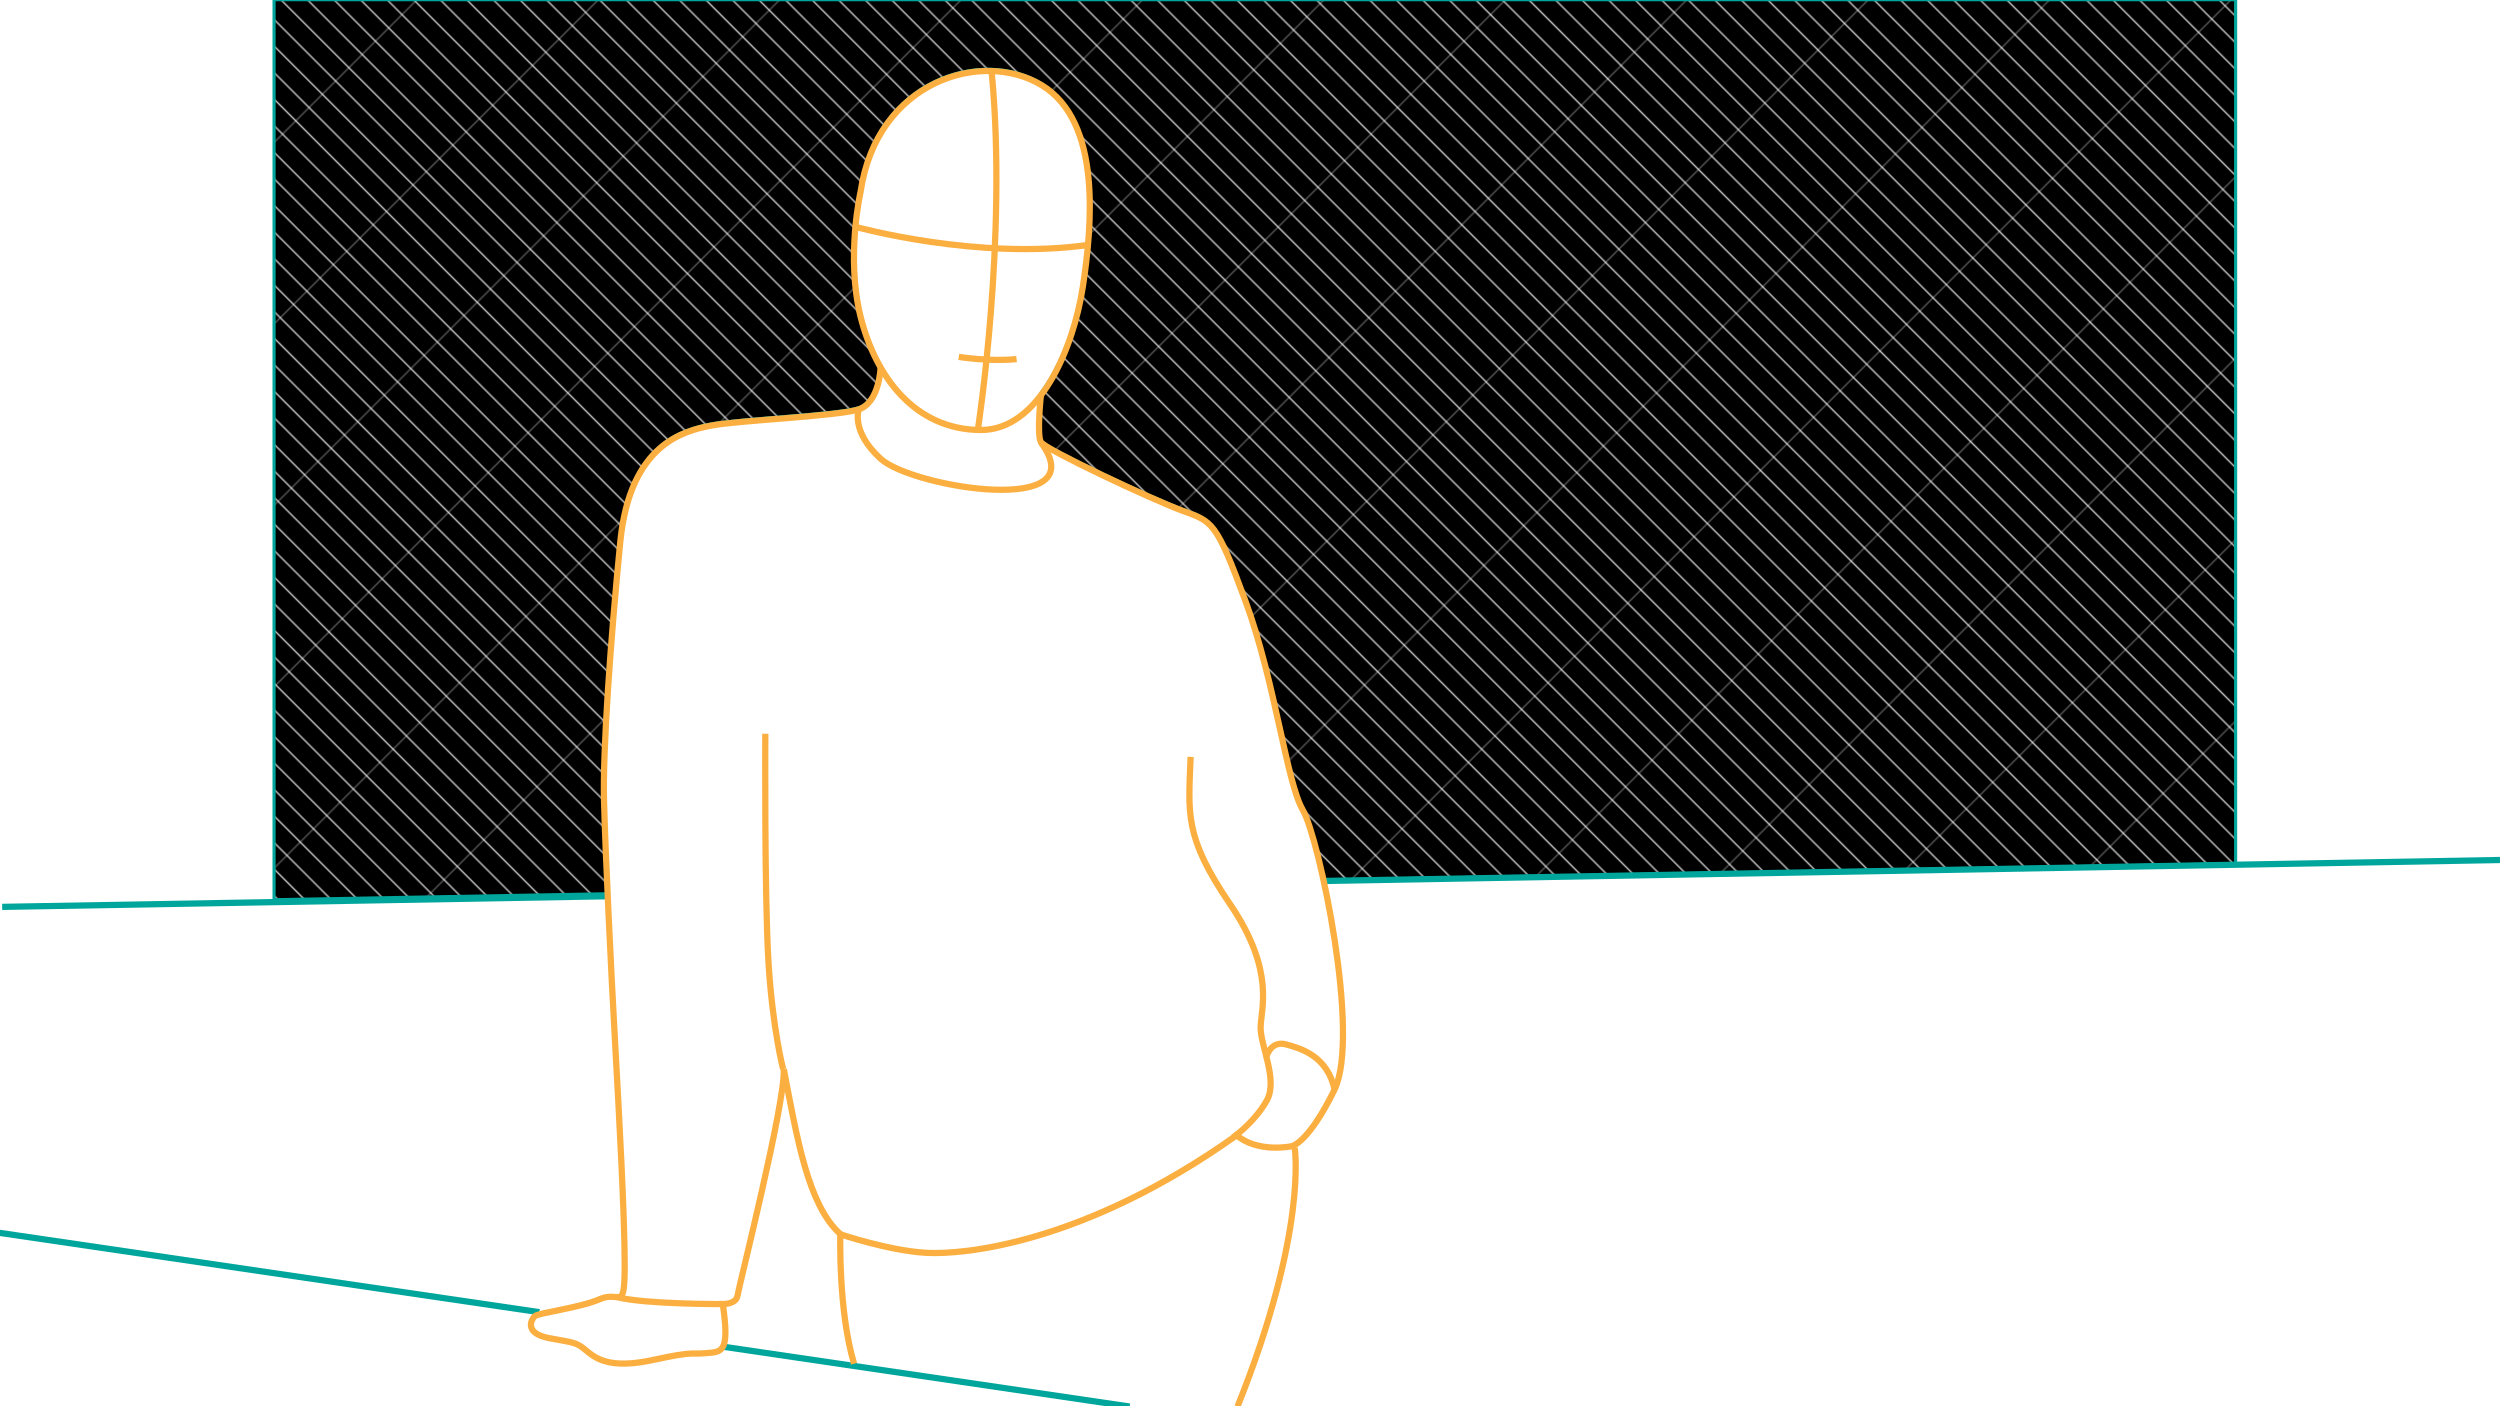 <?xml version="1.0" encoding="UTF-8" standalone="no"?>
<!-- Created with Inkscape (http://www.inkscape.org/) -->

<svg
   xmlns:dc="http://purl.org/dc/elements/1.1/"
   xmlns:cc="http://creativecommons.org/ns#"
   xmlns:rdf="http://www.w3.org/1999/02/22-rdf-syntax-ns#"
   xmlns:svg="http://www.w3.org/2000/svg"
   xmlns="http://www.w3.org/2000/svg"
   xmlns:xlink="http://www.w3.org/1999/xlink"
   version="1.0"
   width="800"
   height="450"
   viewBox="0 0 800 450"
   id="Layer_1"
   xml:space="preserve"><defs
     id="defs49" /><style
     type="text/css"
     id="style3" /><pattern
     x="507"
     y="-2484"
     width="11.3"
     height="81.7"
     patternUnits="userSpaceOnUse"
     id="New_Pattern_Swatch_1"
     viewBox="0 -91.7 11.3 81.7"
     style="overflow:visible;"><g
       id="g6"><polygon
         class="st0"
         points="11.3,-10 0,-10 0,-91.7 11.3,-91.7   "
         id="polygon8" /><line
         class="st1"
         x1="5.6"
         y1="-109.4"
         x2="5.6"
         y2="0"
         id="line10" /></g></pattern><pattern
     id="SVGID_1_"
     xlink:href="#New_Pattern_Swatch_1"
     patternTransform="matrix(0.354 -0.354 0.354 0.354 -2873.283 -5161.926)" /><path
     d="m 87.7,-0.1 v 288 L 194.4,286 c -0.5,-12.1 -1,-23 -1.2,-29.9 -0.4,-15.9 2.2,-52.1 5.2,-83.3 3.1,-31.2 20.3,-35.3 29,-37.1 8.7,-1.7 40.6,-3.1 47.3,-5.2 6.8,-2.2 7,-13.5 7,-13.5 l 0,0 c -2.8,-4.9 -5,-10.4 -6.4,-16.1 -4.8,-19.2 0,-40.1 0,-40.1 5.2,-35.3 38.8,-45.8 58,-34 19.2,11.8 16.1,44.9 13.1,64.5 -1.8,11.5 -6.3,25.2 -13.4,34.6 0,0 -1.4,12.8 0,15.1 1.4,2.3 35.4,18.3 45.2,21.9 9.8,3.6 10.8,3.3 20.3,29.1 9.5,25.8 13.1,57.9 18.3,66.7 1.7,2.9 4.3,11.8 6.8,22.9 h 0 l 291.8,-5.2 V 108.3 -0.1 H 87.7 z"
     id="path13"
     style="fill:url(#SVGID_1_);stroke:#00a69c;stroke-miterlimit:10" /><line
     id="line15"
     y2="275.2"
     x2="800"
     y1="281.9"
     x1="423.7"
     class="st11"
     style="fill:none;stroke:#00a69c;stroke-width:2;stroke-miterlimit:10" /><line
     id="line17"
     y2="286.8"
     x2="194.4"
     y1="290.2"
     x1="0.7"
     class="st11"
     style="fill:none;stroke:#00a69c;stroke-width:2;stroke-miterlimit:10" /><line
     id="line19"
     y2="393.3"
     x2="-8.4"
     y1="419.9"
     x1="172.6"
     class="st11"
     style="fill:none;stroke:#00a69c;stroke-width:2;stroke-miterlimit:10" /><line
     id="line21"
     y2="430.9"
     x2="231.1"
     y1="450.1"
     x1="361.5"
     class="st11"
     style="fill:none;stroke:#00a69c;stroke-width:2;stroke-miterlimit:10" /><path
     d="m 275.4,61.3 c 0,0 -4.8,20.9 0,40.1 4.8,19.2 17.4,36.1 38.4,36.2 18.8,0.1 29.7,-26.2 32.7,-45.8 3,-19.6 6.1,-52.8 -13.1,-64.5 -19.2,-11.7 -52.8,-1.3 -58,34 z"
     id="path23"
     style="fill:none;stroke:#faaf40;stroke-width:2;stroke-miterlimit:10" /><path
     d="m 312.9,137.6 c 0,0 9.6,-61.5 4.4,-114.9"
     id="path25"
     style="fill:none;stroke:#faaf40;stroke-width:2;stroke-miterlimit:10" /><path
     d="m 273.8,72.6 c 0,0 39.2,10.9 75,5.7"
     id="path27"
     style="fill:none;stroke:#faaf40;stroke-width:2;stroke-miterlimit:10" /><path
     d="m 306.8,114.2 c 0,0 9.8,1.6 18.5,0.7"
     id="path29"
     style="fill:none;stroke:#faaf40;stroke-width:2;stroke-miterlimit:10" /><path
     d="m 281.8,117.5 c 0,0 -0.3,11.3 -7,13.5 -6.8,2.2 -38.6,3.5 -47.3,5.2 -8.7,1.7 -25.9,5.9 -29,37.1 -3.1,31.2 -5.7,67.4 -5.2,83.3 0.4,15.9 2.2,53.2 3.5,76.5 1.3,23.3 3.1,56.1 3.1,71.6 0,15.5 -1.5,8.2 -7.9,11 -6.3,2.8 -19.8,4.4 -20.9,5.5 -1.1,1.1 -3.5,5.4 4.6,7 8.1,1.5 8.7,1.3 11.8,3.9 3.1,2.6 7.6,6.1 21.4,3.1 13.8,-3 11.9,-1.7 17.1,-2.2 5.2,-0.4 7.5,-0.3 5.3,-15.7 0,0 4.3,0.1 4.7,-2.7 0.4,-2.8 15.4,-62 14.8,-72.5 4.3,22.2 7.7,43.4 18.1,52.8 0,0 -0.7,24.4 4.4,41.5"
     id="path31"
     style="fill:none;stroke:#faaf40;stroke-width:2;stroke-miterlimit:10" /><path
     d="m 333.1,126.4 c 0,0 -1.4,12.8 0,15.1 1.4,2.3 35.4,18.3 45.2,21.9 9.8,3.6 10.8,3.3 20.3,29.1 9.5,25.8 13.1,57.9 18.3,66.7 5.2,8.8 18.6,72.3 10.1,89.6 -8.5,17.3 -13.7,18 -13.7,18 0,0 -10.8,2.3 -17.7,-3.6 0,0 6.2,-4.6 9.8,-11.1 3.6,-6.5 -2,-17.3 -2,-23.2 0,-5.9 4.9,-18 -9.8,-39.6 -14.7,-21.6 -13.3,-28.8 -12.6,-47.1"
     id="path33"
     style="fill:none;stroke:#faaf40;stroke-width:2;stroke-miterlimit:10" /><path
     d="m 414.3,367.3 c 0,0 4.3,26.5 -18.3,82.8"
     id="path35"
     style="fill:none;stroke:#faaf40;stroke-width:2;stroke-miterlimit:10" /><path
     d="m 268.7,394.9 c 0,0 15.6,5.3 27.6,6 12,0.7 50.6,-2.9 99.4,-37.6"
     id="path37"
     style="fill:none;stroke:#faaf40;stroke-width:2;stroke-miterlimit:10" /><path
     d="m 274.8,131.1 c 0,0 -2.6,6.9 7,15.7 10.2,9.3 69,18.8 51.3,-5.2"
     id="path39"
     style="fill:none;stroke:#faaf40;stroke-width:2;stroke-miterlimit:10" /><path
     d="m 250.6,342.1 c 0,0 -3.4,-12.9 -4.7,-34.4 -1.3,-21.6 -1,-72.9 -1,-72.9"
     id="path41"
     style="fill:none;stroke:#faaf40;stroke-width:2;stroke-miterlimit:10" /><path
     d="m 231.1,417.3 c 0,0 -24.6,0.1 -33.5,-2.2"
     id="path43"
     style="fill:none;stroke:#faaf40;stroke-width:2;stroke-miterlimit:10" /><path
     d="m 405.3,338 c 0,0 1.4,-5.1 6.2,-3.8 4.8,1.3 13.3,3.7 15.6,14.6"
     id="path45"
     style="fill:none;stroke:#faaf40;stroke-width:2;stroke-miterlimit:10" /></svg>